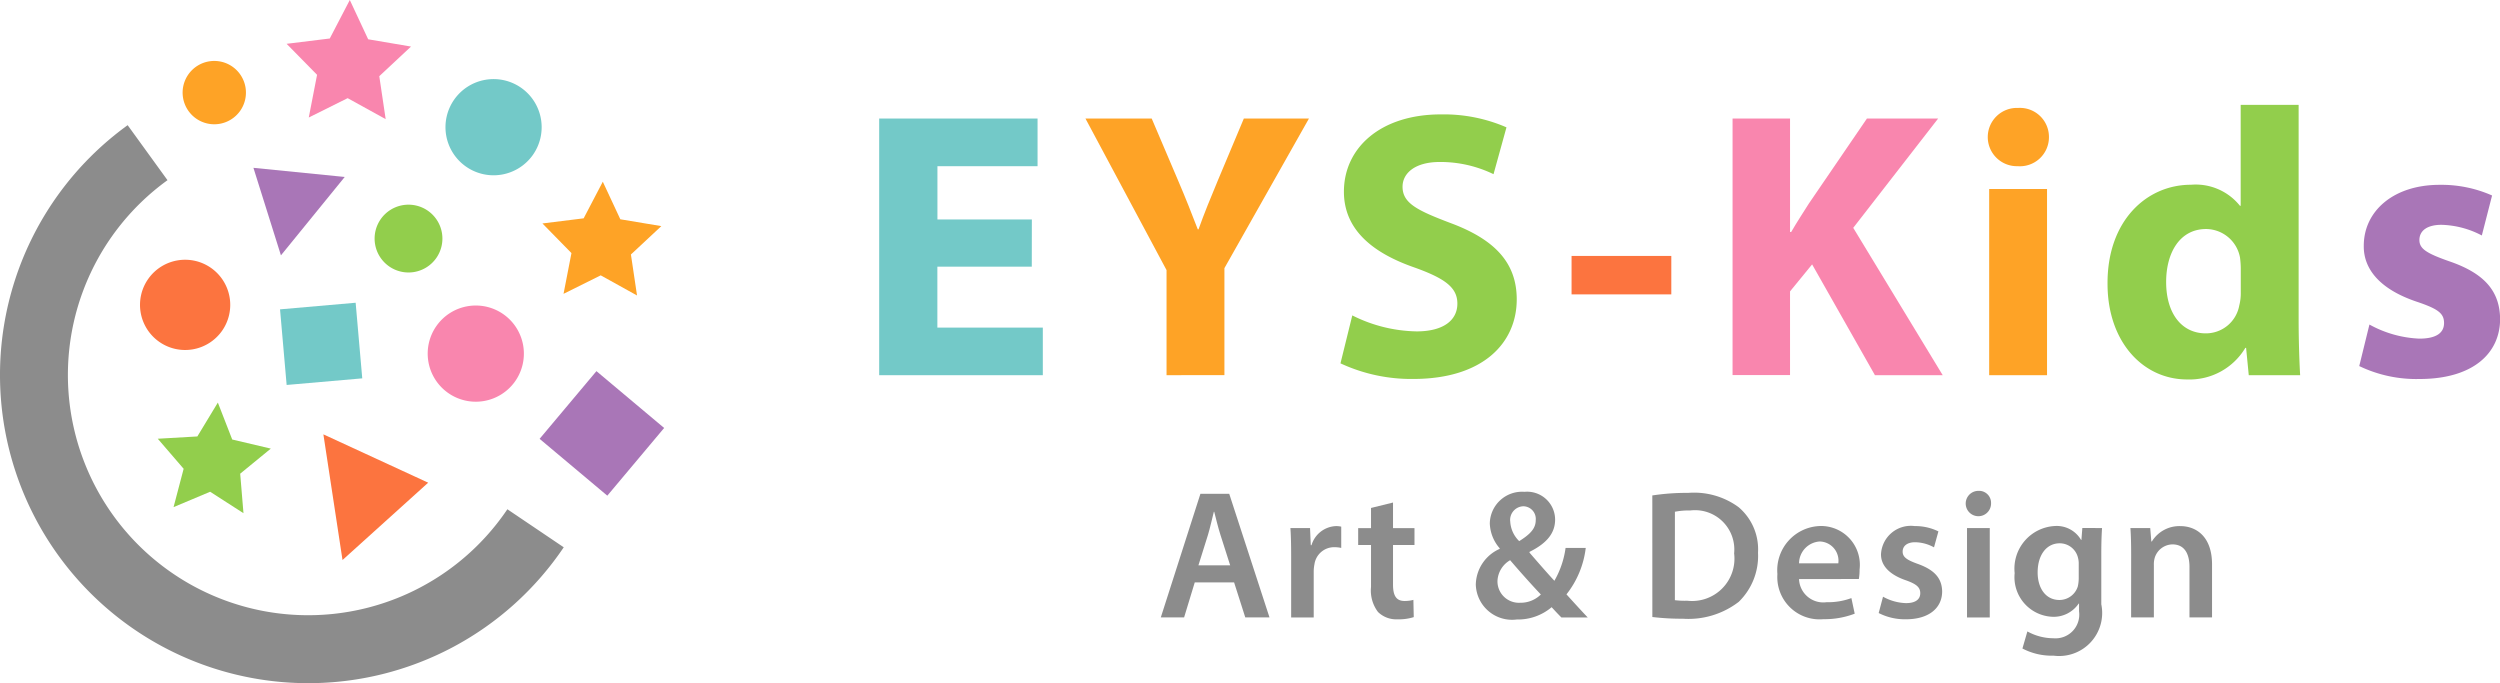 <svg id="logo_Kids_art" xmlns="http://www.w3.org/2000/svg" width="146.375" height="40" viewBox="0 0 146.375 40">
  <g id="Group_185280" data-name="Group 185280">
    <path id="Path_191658" data-name="Path 191658" d="M117.9,20.66a2.816,2.816,0,1,0,.665,3.928A2.818,2.818,0,0,0,117.9,20.66Z" transform="translate(-87.371 -15.509)" fill="#73c9c8" style="isolation: isolate"/>
    <path id="Path_191659" data-name="Path 191659" d="M113.371,78.326a2.816,2.816,0,1,0,.665,3.928A2.818,2.818,0,0,0,113.371,78.326Z" transform="translate(-83.883 -59.918)" fill="#f986ae" style="isolation: isolate"/>
    <path id="Path_191660" data-name="Path 191660" d="M49.428,15.859a1.854,1.854,0,1,0,.438,2.587A1.856,1.856,0,0,0,49.428,15.859Z" transform="translate(-35.809 -11.949)" fill="#fea326" style="isolation: isolate"/>
    <path id="Path_191661" data-name="Path 191661" d="M39.826,66.636a2.642,2.642,0,1,0,.624,3.685A2.644,2.644,0,0,0,39.826,66.636Z" transform="translate(-27.457 -50.94)" fill="#fc743f"/>
    <path id="Path_191662" data-name="Path 191662" d="M98.529,52.487A1.985,1.985,0,1,0,99,55.256,1.986,1.986,0,0,0,98.529,52.487Z" transform="translate(-73.463 -40.138)" fill="#92ce4c" style="isolation: isolate"/>
    <path id="Path_191663" data-name="Path 191663" d="M46.785,105.223l-2.26-.533-.841-2.162-1.2,1.983-2.318.134,1.515,1.759-.59,2.245,2.141-.9,1.952,1.255-.192-2.313Z" transform="translate(-30.929 -78.957)" fill="#92ce4c" style="isolation: isolate"/>
    <path id="Path_191664" data-name="Path 191664" d="M145.107,48.856l-2.4-.4-1.026-2.2L140.56,48.4l-2.414.3,1.7,1.735-.464,2.386,2.177-1.083,2.126,1.179-.358-2.4Z" transform="translate(-106.387 -35.617)" fill="#fea326" style="isolation: isolate"/>
    <path id="Path_191665" data-name="Path 191665" d="M80.284,2.726,77.775,2.3,76.7,0,75.527,2.254,73,2.565,74.783,4.38l-.486,2.5,2.277-1.133L78.8,6.976l-.374-2.515Z" transform="translate(-56.219)" fill="#f986ae" style="isolation: isolate"/>
    <path id="Path_191666" data-name="Path 191666" d="M66.153,47.867l3.735-4.59-5.346-.535Z" transform="translate(-49.704 -32.916)" fill="#a976b7"/>
    <path id="Path_191667" data-name="Path 191667" d="M82.362,110.62l1.12,7.358,5.016-4.528Z" transform="translate(-63.428 -85.189)" fill="#fc743f"/>
    <path id="Path_191668" data-name="Path 191668" d="M18.045,64.55A18.046,18.046,0,0,1,7.474,31.879L9.807,35.1a14.067,14.067,0,1,0,19.9,19.267l3.3,2.227A18.037,18.037,0,0,1,18.045,64.55Z" transform="translate(0 -24.55)" fill="#8c8c8c"/>
    <rect id="Rectangle_106852" data-name="Rectangle 106852" width="5.175" height="5.175" transform="matrix(0.643, -0.766, 0.766, 0.643, 31.594, 25.694)" fill="#a976b7"/>
    <rect id="Rectangle_106853" data-name="Rectangle 106853" width="4.445" height="4.445" transform="matrix(0.996, -0.087, 0.087, 0.996, 16.396, 18.112)" fill="#73c9c8" style="isolation: isolate"/>
  </g>
  <g id="Group_185283" data-name="Group 185283" transform="translate(51.473 6.141)">
    <g id="Group_185281" data-name="Group 185281" style="isolation: isolate">
      <path id="Path_191669" data-name="Path 191669" d="M232.835,38.874h-5.528v3.567h6.174v2.786H223.9V30.2h9.273V32.99h-5.862v3.121h5.528Z" transform="translate(-223.897 -29.401)" fill="#73c9c8" style="isolation: isolate"/>
      <path id="Path_191670" data-name="Path 191670" d="M281.19,45.227V39.075L276.442,30.2h3.879l1.538,3.611c.468,1.092.78,1.895,1.159,2.875h.045c.334-.936.691-1.805,1.137-2.875l1.516-3.611h3.812l-4.949,8.76v6.263Z" transform="translate(-264.362 -29.401)" fill="#fea326" style="isolation: isolate"/>
      <path id="Path_191671" data-name="Path 191671" d="M342.089,40.905a8.666,8.666,0,0,0,3.767.936c1.56,0,2.385-.646,2.385-1.627,0-.936-.713-1.471-2.519-2.117-2.5-.869-4.124-2.251-4.124-4.436,0-2.564,2.14-4.525,5.684-4.525a9.206,9.206,0,0,1,3.834.758l-.758,2.742a7.138,7.138,0,0,0-3.143-.714c-1.471,0-2.184.669-2.184,1.449,0,.958.847,1.382,2.786,2.117,2.653.981,3.9,2.363,3.9,4.48,0,2.519-1.939,4.658-6.063,4.658a9.831,9.831,0,0,1-4.257-.914Z" transform="translate(-314.385 -28.579)" fill="#92ce4c" style="isolation: isolate"/>
      <path id="Path_191672" data-name="Path 191672" d="M406.086,65.2v2.251h-5.84V65.2Z" transform="translate(-359.704 -56.356)" fill="#fc743f"/>
      <path id="Path_191673" data-name="Path 191673" d="M441.255,30.2h3.365v6.643h.067c.334-.58.691-1.115,1.025-1.65l3.41-4.993h4.169l-4.971,6.4,5.238,8.626h-3.968l-3.678-6.486-1.293,1.582v4.9h-3.365Z" transform="translate(-391.286 -29.401)" fill="#f986ae" style="isolation: isolate"/>
      <path id="Path_191674" data-name="Path 191674" d="M509.8,29.205A1.7,1.7,0,0,1,507.97,30.9a1.706,1.706,0,1,1,.022-3.41A1.7,1.7,0,0,1,509.8,29.205Zm-3.5,13.931v-10.9h3.388v10.9Z" transform="translate(-441.307 -27.311)" fill="#fea326" style="isolation: isolate"/>
      <path id="Path_191675" data-name="Path 191675" d="M547.937,26.713V39.285c0,1.226.044,2.519.089,3.254h-3.009l-.156-1.6h-.044a3.806,3.806,0,0,1-3.411,1.85c-2.586,0-4.658-2.207-4.658-5.6-.022-3.678,2.273-5.8,4.882-5.8A3.32,3.32,0,0,1,544.5,32.62h.044V26.713Zm-3.388,9.54a5.506,5.506,0,0,0-.044-.6,2.036,2.036,0,0,0-1.984-1.672c-1.538,0-2.341,1.382-2.341,3.1,0,1.85.914,3.009,2.318,3.009a1.984,1.984,0,0,0,1.962-1.627,2.88,2.88,0,0,0,.089-.78Z" transform="translate(-464.825 -26.713)" fill="#92ce4c" style="isolation: isolate"/>
      <path id="Path_191676" data-name="Path 191676" d="M601.433,55.254a6.621,6.621,0,0,0,2.92.825c1.025,0,1.449-.357,1.449-.914s-.334-.825-1.6-1.248c-2.251-.758-3.121-1.984-3.1-3.277,0-2.028,1.738-3.566,4.436-3.566a7.309,7.309,0,0,1,3.076.624l-.6,2.341a5.35,5.35,0,0,0-2.362-.624c-.825,0-1.293.334-1.293.892,0,.512.423.78,1.761,1.248,2.073.713,2.942,1.761,2.964,3.366,0,2.028-1.6,3.522-4.725,3.522a7.716,7.716,0,0,1-3.522-.758Z" transform="translate(-514.176 -42.393)" fill="#a976b7"/>
    </g>
    <g id="Group_185282" data-name="Group 185282" transform="translate(16.493 22.599)" style="isolation: isolate">
      <path id="Path_191677" data-name="Path 191677" d="M297.624,130.949,297,133h-1.364l2.32-7.239h1.686L302,133h-1.418l-.655-2.052Zm2.073-1-.569-1.783c-.14-.44-.258-.934-.365-1.353h-.021c-.107.419-.215.924-.344,1.353l-.559,1.783Z" transform="translate(-295.637 -125.59)" fill="#8c8c8c"/>
      <path id="Path_191678" data-name="Path 191678" d="M328.7,135.788c0-.709-.011-1.213-.043-1.686h1.149l.043,1h.043a1.56,1.56,0,0,1,1.429-1.117,1.382,1.382,0,0,1,.311.032v1.246a1.827,1.827,0,0,0-.387-.043,1.165,1.165,0,0,0-1.181,1,2.256,2.256,0,0,0-.043.408v2.707H328.7Z" transform="translate(-321.069 -131.922)" fill="#8c8c8c"/>
      <path id="Path_191679" data-name="Path 191679" d="M347.934,128V129.5h1.257v.988h-1.257v2.309c0,.634.172.967.677.967a1.957,1.957,0,0,0,.516-.064l.021,1.009a2.9,2.9,0,0,1-.956.129,1.529,1.529,0,0,1-1.138-.43,2.084,2.084,0,0,1-.408-1.461v-2.459h-.752V129.5h.752v-1.182Z" transform="translate(-334.339 -127.317)" fill="#8c8c8c"/>
      <path id="Path_191680" data-name="Path 191680" d="M380.884,132.605c-.183-.183-.354-.365-.569-.6a3.05,3.05,0,0,1-2.041.72,2.125,2.125,0,0,1-2.4-2.041,2.338,2.338,0,0,1,1.4-2.094v-.032a2.333,2.333,0,0,1-.58-1.45,1.889,1.889,0,0,1,2.03-1.858,1.64,1.64,0,0,1,1.794,1.622c0,.752-.43,1.364-1.493,1.89l-.011.043c.5.58,1.063,1.224,1.461,1.654a5.251,5.251,0,0,0,.655-1.922h1.181a5.409,5.409,0,0,1-1.128,2.717c.4.44.795.88,1.246,1.353Zm-1.2-1.343c-.44-.462-1.128-1.224-1.8-2.008a1.478,1.478,0,0,0-.741,1.213,1.256,1.256,0,0,0,1.332,1.278A1.68,1.68,0,0,0,379.681,131.263Zm-1.794-4.285a1.724,1.724,0,0,0,.526,1.16c.612-.386.967-.72.967-1.224a.741.741,0,0,0-.72-.817A.8.8,0,0,0,377.888,126.977Z" transform="translate(-357.432 -125.194)" fill="#8c8c8c"/>
      <path id="Path_191681" data-name="Path 191681" d="M420.811,125.678a13.352,13.352,0,0,1,2.1-.15,4.406,4.406,0,0,1,2.954.838A3.237,3.237,0,0,1,427,129.029a3.746,3.746,0,0,1-1.128,2.878,4.833,4.833,0,0,1-3.276.989,14.4,14.4,0,0,1-1.783-.1Zm1.321,6.133a4.934,4.934,0,0,0,.731.032,2.479,2.479,0,0,0,2.738-2.771,2.3,2.3,0,0,0-2.567-2.514,4.234,4.234,0,0,0-.9.075Z" transform="translate(-392.034 -125.41)" fill="#8c8c8c"/>
      <path id="Path_191682" data-name="Path 191682" d="M453.934,137.088a1.421,1.421,0,0,0,1.611,1.353A3.93,3.93,0,0,0,457,138.2l.194.913a4.926,4.926,0,0,1-1.826.322,2.474,2.474,0,0,1-2.7-2.642,2.59,2.59,0,0,1,2.556-2.814,2.274,2.274,0,0,1,2.256,2.545,3.229,3.229,0,0,1-.043.559Zm2.3-.924a1.125,1.125,0,0,0-1.085-1.278,1.292,1.292,0,0,0-1.214,1.278Z" transform="translate(-416.567 -131.922)" fill="#8c8c8c"/>
      <path id="Path_191683" data-name="Path 191683" d="M478.707,138.119a2.941,2.941,0,0,0,1.342.376c.58,0,.838-.236.838-.58s-.215-.537-.859-.763c-1.02-.354-1.45-.913-1.439-1.525a1.75,1.75,0,0,1,1.976-1.643,3.074,3.074,0,0,1,1.385.311l-.258.935a2.344,2.344,0,0,0-1.106-.3c-.472,0-.73.225-.73.548s.247.494.913.73c.945.344,1.385.827,1.4,1.6,0,.945-.741,1.633-2.126,1.633a3.37,3.37,0,0,1-1.59-.366Z" transform="translate(-436.422 -131.922)" fill="#8c8c8c"/>
      <path id="Path_191684" data-name="Path 191684" d="M502.117,125.734a.742.742,0,1,1-.741-.72A.7.7,0,0,1,502.117,125.734Zm-1.407,6.691v-5.231h1.332v5.231Z" transform="translate(-453.507 -125.014)" fill="#8c8c8c"/>
      <path id="Path_191685" data-name="Path 191685" d="M518.219,134.1c-.022.354-.043.784-.043,1.5v2.964a2.52,2.52,0,0,1-2.792,3.007,3.7,3.7,0,0,1-1.826-.419l.29-1a3.163,3.163,0,0,0,1.525.4,1.39,1.39,0,0,0,1.5-1.579v-.451h-.022a1.766,1.766,0,0,1-1.525.773,2.32,2.32,0,0,1-2.223-2.556,2.5,2.5,0,0,1,2.373-2.76,1.647,1.647,0,0,1,1.515.816h.021l.054-.7Zm-1.364,2.094a1.284,1.284,0,0,0-.043-.354,1.1,1.1,0,0,0-1.074-.848c-.741,0-1.289.644-1.289,1.708,0,.892.451,1.611,1.278,1.611a1.128,1.128,0,0,0,1.074-.795,2.273,2.273,0,0,0,.054-.473Z" transform="translate(-463.111 -131.922)" fill="#8c8c8c"/>
      <path id="Path_191686" data-name="Path 191686" d="M542.621,135.659c0-.6-.011-1.106-.043-1.557h1.16l.064.784h.032a1.887,1.887,0,0,1,1.665-.9c.913,0,1.858.591,1.858,2.245v3.1h-1.321v-2.954c0-.752-.279-1.321-1-1.321a1.109,1.109,0,0,0-1.031.773,1.352,1.352,0,0,0-.054.429v3.072h-1.332Z" transform="translate(-485.808 -131.922)" fill="#8c8c8c"/>
    </g>
  </g>
</svg>

